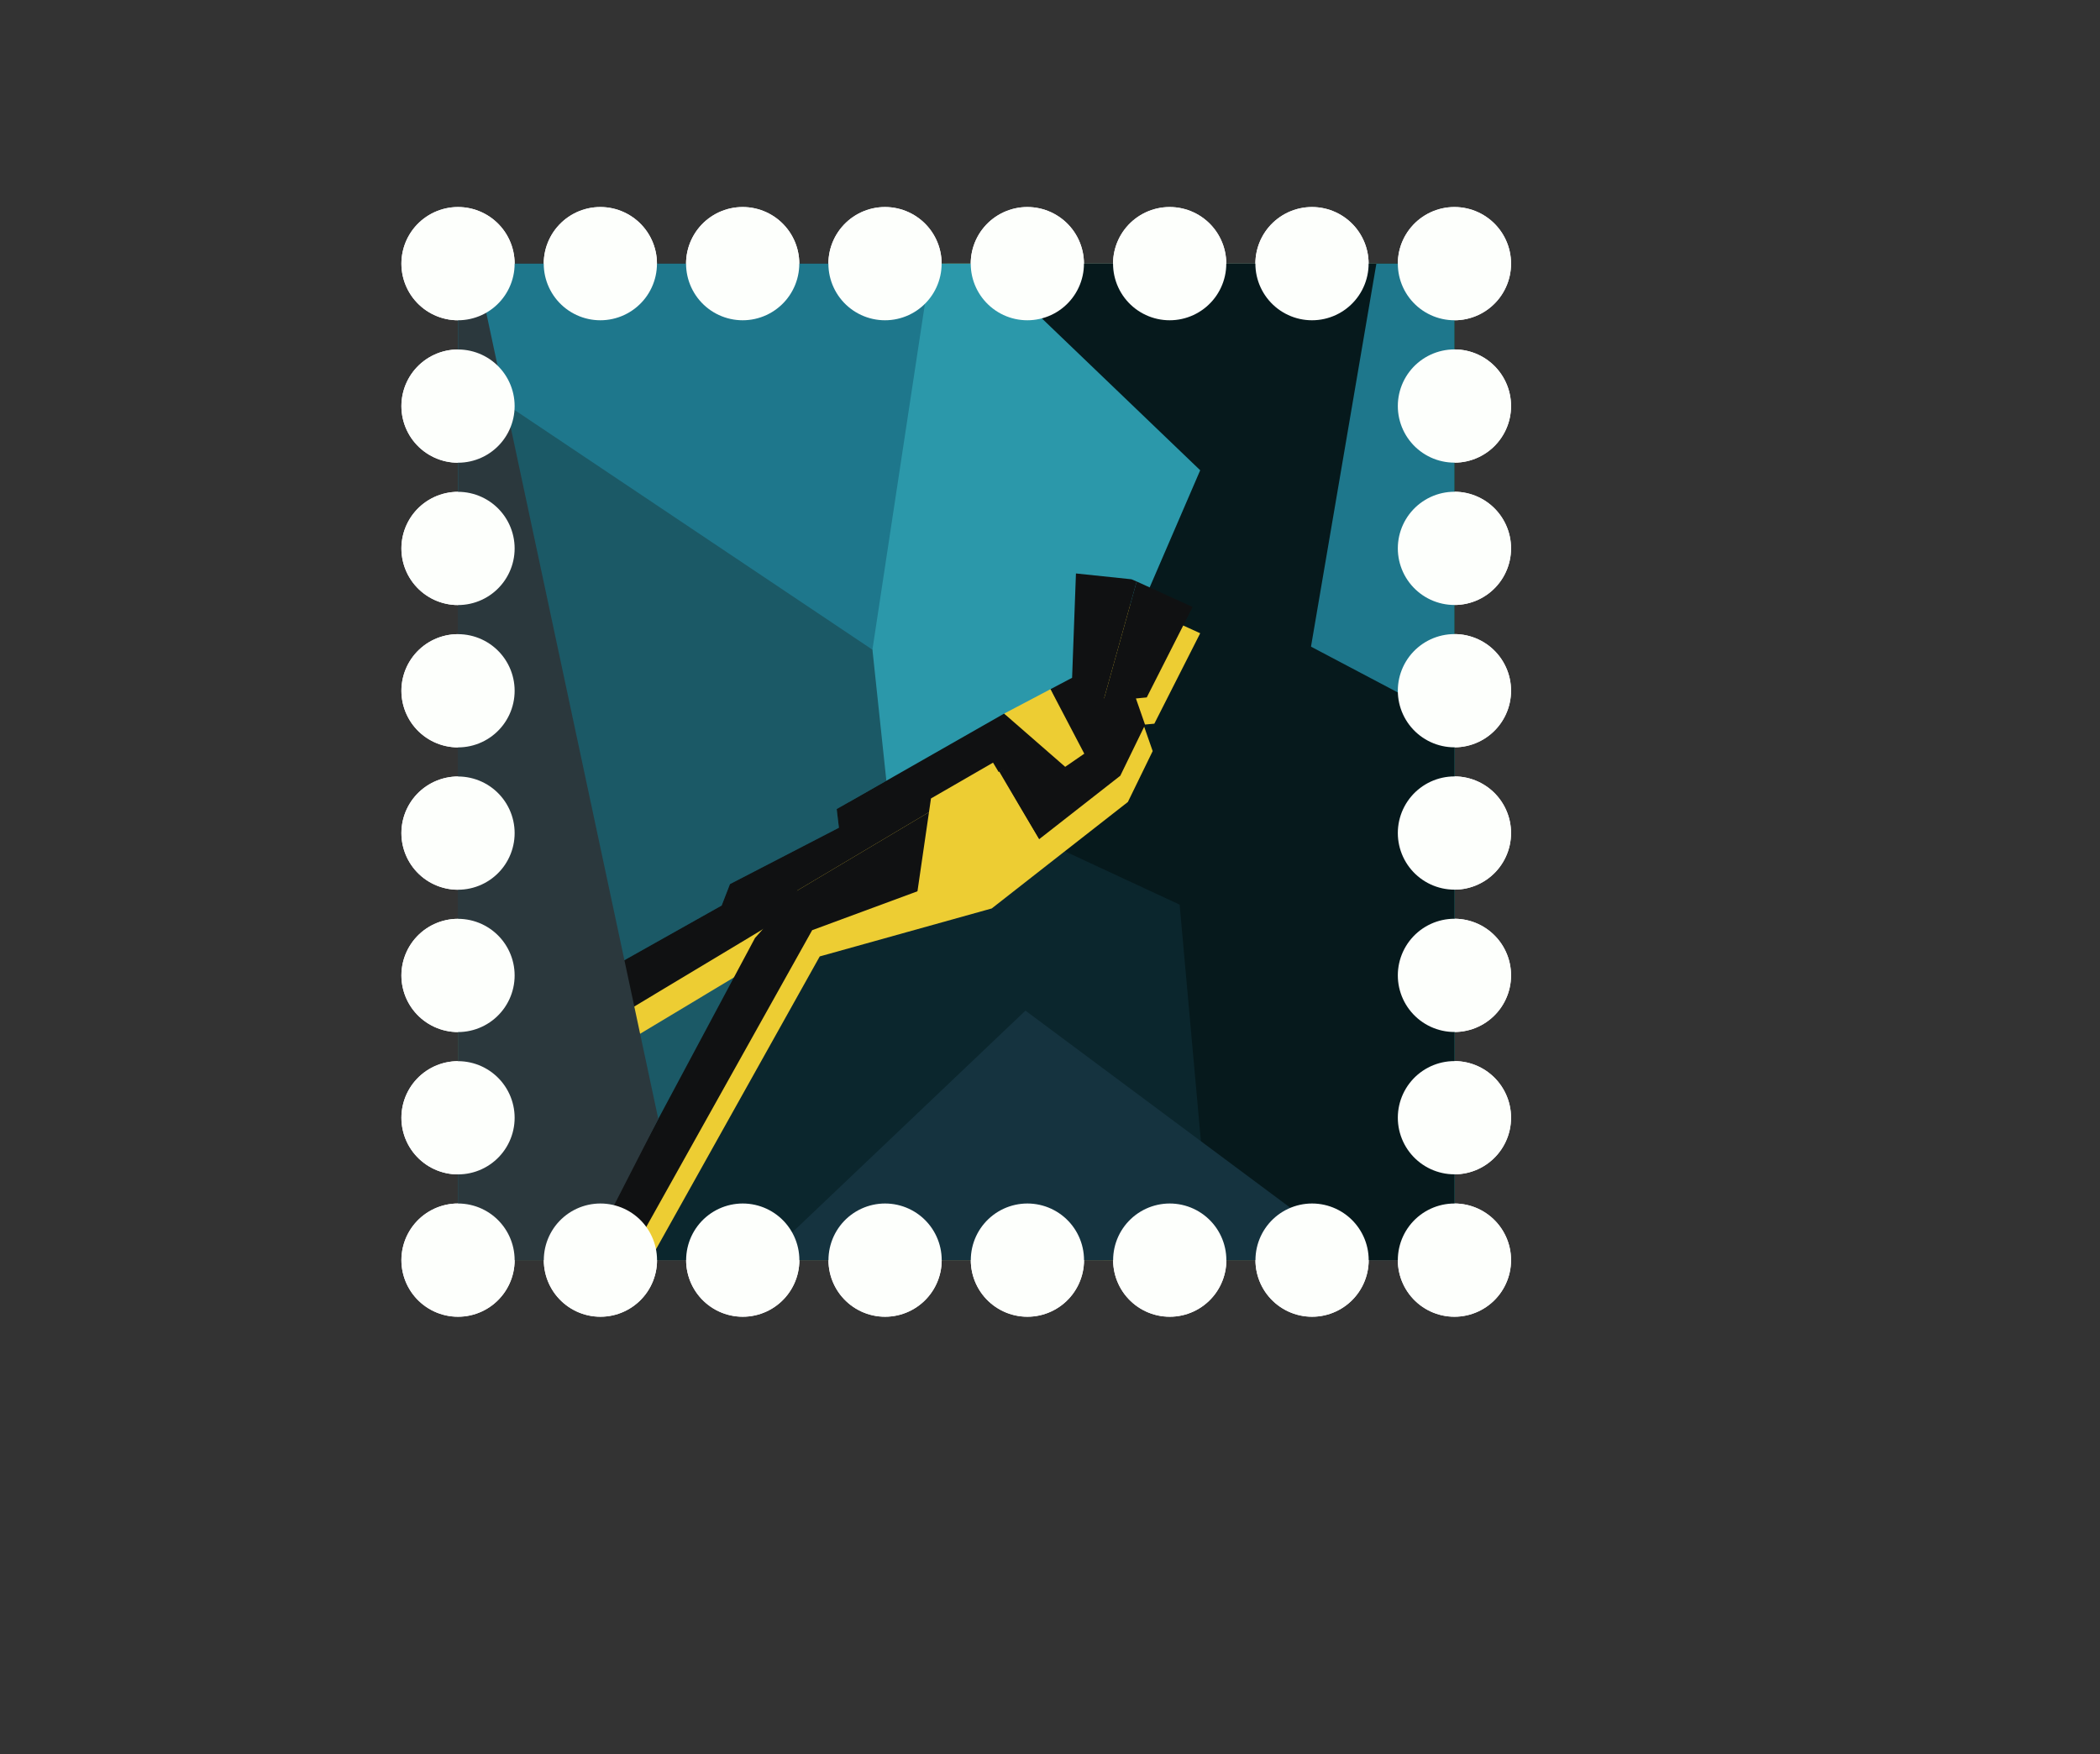 <svg xmlns="http://www.w3.org/2000/svg" xmlns:xlink="http://www.w3.org/1999/xlink" viewBox="0 0 556.39 464.7">
  <rect x="0" y="0" width="556.39" height="464.7" fill="#333333" stroke="none"/>
  <defs>
    <style>
      .cls-1, .cls-15, .cls-17, .cls-21, .cls-22, .cls-23, .cls-9 {
        fill: none;
      }

      .cls-2 {
        clip-path: url(#clip-path);
      }

      .cls-3 {
        fill: #54694f;
      }

      .cls-10, .cls-11, .cls-12, .cls-13, .cls-14, .cls-16, .cls-17, .cls-18, .cls-20, .cls-24, .cls-26, .cls-27, .cls-28, .cls-29, .cls-3, .cls-30, .cls-31, .cls-4, .cls-5, .cls-8, .cls-9 {
        fill-rule: evenodd;
      }

      .cls-4 {
        fill: #234721;
      }

      .cls-5, .cls-6 {
        fill: #212d33;
      }

      .cls-7 {
        fill: #ddd196;
      }

      .cls-8 {
        fill: #d0b92b;
      }

      .cls-10 {
        fill: #5a869c;
      }

      .cls-11 {
        fill: #577b80;
      }

      .cls-12 {
        fill: #494956;
      }

      .cls-13 {
        fill: #4aa1ac;
      }

      .cls-14 {
        fill: #539f86;
      }

      .cls-15, .cls-17 {
        stroke: #e75665;
        stroke-width: 4px;
      }

      .cls-15, .cls-17, .cls-21, .cls-22, .cls-23 {
        stroke-miterlimit: 10;
      }

      .cls-16 {
        fill: #383849;
      }

      .cls-18 {
        fill: #e598ae;
      }

      .cls-19 {
        fill: #2b383d;
      }

      .cls-20 {
        fill: #bfaf62;
      }

      .cls-21, .cls-22, .cls-23 {
        stroke: #fdfffc;
        stroke-linecap: round;
        stroke-width: 30px;
      }

      .cls-22 {
        stroke-dasharray: 0 37.71;
      }

      .cls-23 {
        stroke-dasharray: 0 37.71;
      }

      .cls-24 {
        fill: #1e778c;
      }

      .cls-25 {
        fill: #06191c;
      }

      .cls-26 {
        fill: #2b98aa;
      }

      .cls-27 {
        fill: #1b5966;
      }

      .cls-28 {
        fill: #0b262d;
      }

      .cls-29 {
        fill: #edcd33;
      }

      .cls-30 {
        fill: #101112;
      }

      .cls-31 {
        fill: #15333f;
      }
    </style>
    <clipPath id="clip-path" transform="translate(103.35 51.85)">
      <rect class="cls-1" x="18" y="18" width="264" height="264"/>
    </clipPath>
  </defs>
  <title>solow</title>
  <g id="pinkheart">
    <g>
      <g class="cls-2">
        <g>
          <path class="cls-3" d="M-103.35,238c2.07.05,216.4-59.56,216.4-59.56L335.84,320.29-34.4,412.84Z" transform="translate(103.35 51.85)"/>
          <g>
            <polygon class="cls-4" points="443.09 368.86 345.73 291.67 345.73 0 443.09 53.61 443.09 368.86"/>
            <polygon class="cls-5" points="398.58 57.92 109.08 57.92 154.01 334.6 458.76 334.6 398.58 57.92"/>
            <polygon class="cls-6" points="299.87 146.27 252.49 231.02 323.48 354.54 435.74 392.3 556.39 281.63 299.87 146.27"/>
            <polygon class="cls-7" points="249.59 46.66 259.03 210.78 248.48 285.12 342.66 198.76 367.44 53.61 249.59 46.66"/>
            <polygon class="cls-8" points="317.99 124.59 287.36 195.61 223.68 221.31 248.48 57.92 317.99 124.59"/>
            <polygon class="cls-9" points="298.63 122.53 294.67 155.17 299.77 153.47 301.16 154.06 306.89 156.52 308.75 169.95 296.69 182.36 302.67 189.1 379.93 179.78 298.63 122.53"/>
            <polygon class="cls-10" points="248.43 213.81 248.01 215.62 264.73 204.39 264.62 204.19 248.43 213.81"/>
            <polygon class="cls-10" points="204.24 245.49 208.8 242.81 209.09 242.01 204.24 245.49"/>
            <polygon class="cls-11" points="102.21 257.77 155.21 274.31 159.82 271.6 143.97 249.78 134.54 236.81 102.21 257.77"/>
            <polygon class="cls-12" points="134.54 236.81 143.97 249.78 161.01 256.87 191.2 239.91 193.4 234.23 222.27 219.3 221.68 214.35 234.84 206.85 231.15 172.13 134 107.06 134.54 236.81"/>
            <polygon class="cls-13" points="204.24 245.49 208.8 242.81 209.09 242.01 204.24 245.49"/>
            <polygon class="cls-5" points="200.04 248.5 174.41 291.67 165.03 307.47 154.01 334.6 216.29 353.12 216.96 350.23 227.12 306.18 243.3 236.05 228.99 237.95 219.33 241.87 215.18 246.44 195.93 278.76 193.65 282.58 183.92 304.75 174.41 291.67 200.04 248.5"/>
            <polygon class="cls-14" points="248.43 213.81 248.01 215.62 264.73 204.39 264.62 204.19 248.43 213.81"/>
            <polygon class="cls-8" points="215.18 246.44 182.46 304.96 321.7 341.55 312.54 239.67 275.29 222.36 260.76 233.73 248.96 235.3 243.99 233.07 243.3 236.05 228.99 237.95 219.33 241.87 215.18 246.44"/>
            <polyline class="cls-15" points="174.41 291.67 174.41 291.67 160.17 272.07 159.82 271.6"/>
            <polygon class="cls-12" points="224.19 228.22 76.11 306.92 127.47 351.54 160.62 328.64 224.19 228.22"/>
            <polygon class="cls-5" points="204.07 253.18 161.82 278.55 145.97 256.73 163.01 263.82 193.21 246.86 195.4 241.19 224.27 226.25 223.68 221.31 268.05 196.01 280.33 189.54 286.05 186.53 287.07 158.89 301.77 160.42 303.16 161.02 317.99 167.77 305.84 191.73 302.96 192 305.4 198.99 298.83 212.47 277.29 229.31 277.29 229.31 262.76 240.68 217.19 253.39 167.89 341.55 156.01 341.55 202.04 255.45 204.07 253.18"/>
            <g>
              <polygon class="cls-16" points="264.73 204.39 275.29 222.36 296.82 205.52 303.39 192.03 299.3 180.28 264.73 204.39"/>
              <polygon class="cls-16" points="200.04 248.5 154.01 334.6 165.89 334.6 215.18 246.44 243.3 236.05 243.99 233.07 246.91 220.42 248.01 215.62 248.43 213.81 211.29 235.89 200.04 248.5"/>
              <polygon class="cls-5" points="143.97 249.78 159.82 271.6 209.09 242.01 211.29 235.89 248.43 213.81 277.56 197.08 266.04 189.06 221.68 214.35 222.27 219.3 193.4 234.23 191.2 239.91 161.01 256.87 143.97 249.78"/>
              <polygon class="cls-16" points="285.07 151.93 284.05 179.57 278.32 182.59 282.69 192.33 292.3 185.87 301.16 154.06 299.77 153.47 285.07 151.93"/>
              <polygon class="cls-5" points="301.16 154.06 292.3 185.87 303.83 184.77 315.98 160.81 301.16 154.06"/>
              <path class="cls-17" d="M79.87,222.32" transform="translate(103.35 51.85)"/>
              <polygon class="cls-18" points="246.66 211.54 242.92 237.25 260.76 233.73 275.29 222.36 263.1 202.05 246.66 211.54"/>
              <polygon class="cls-18" points="266.04 189.06 282.22 203.16 287.28 199.68 278.32 182.59 266.04 189.06"/>
            </g>
            <polygon class="cls-19" points="24.84 76.81 121.11 46.66 174.41 296.44 116.15 410.2 24.84 76.81"/>
            <polygon class="cls-20" points="150.15 383.33 271.69 267.75 361.52 334.6 328.02 372.14 150.15 383.33"/>
          </g>
          <rect class="cls-1" x="125.35" y="94.85" width="302.2" height="239.75"/>
        </g>
      </g>
      <g>
        <line class="cls-21" x1="385.35" y1="333.85" x2="385.35" y2="333.85"/>
        <line class="cls-22" x1="347.63" y1="333.85" x2="140.2" y2="333.85"/>
        <line class="cls-21" x1="121.35" y1="333.85" x2="121.35" y2="333.85"/>
        <line class="cls-23" x1="121.35" y1="296.14" x2="121.35" y2="88.71"/>
        <line class="cls-21" x1="121.35" y1="69.85" x2="121.35" y2="69.85"/>
        <line class="cls-22" x1="159.06" y1="69.85" x2="366.49" y2="69.85"/>
        <line class="cls-21" x1="385.35" y1="69.85" x2="385.35" y2="69.85"/>
        <line class="cls-23" x1="385.35" y1="107.57" x2="385.35" y2="315"/>
      </g>
    </g>
  </g>
  <g id="blueish">
    <g>
      <g class="cls-2">
        <g>
          <path class="cls-3" d="M-103.35,238c2.07.05,216.4-59.56,216.4-59.56L335.84,320.29-34.4,412.84Z" transform="translate(103.35 51.85)"/>
          <g>
            <polygon class="cls-4" points="443.09 368.86 345.73 291.67 345.73 0 443.09 53.61 443.09 368.86"/>
            <polygon class="cls-24" points="398.58 57.92 109.08 57.92 154.01 334.6 458.76 334.6 398.58 57.92"/>
            <polygon class="cls-25" points="299.87 146.27 252.49 231.02 323.48 354.54 435.74 392.3 556.39 281.63 299.87 146.27"/>
            <polygon class="cls-25" points="249.59 46.66 259.03 210.78 248.48 285.12 342.66 198.76 367.44 53.61 249.59 46.66"/>
            <polygon class="cls-26" points="317.99 124.59 287.36 195.61 223.68 221.31 248.48 57.92 317.99 124.59"/>
            <polygon class="cls-9" points="298.63 122.53 294.67 155.17 299.77 153.47 301.16 154.06 306.89 156.52 308.75 169.95 296.69 182.36 302.67 189.1 379.93 179.78 298.63 122.53"/>
            <polygon class="cls-10" points="248.43 213.81 248.01 215.62 264.73 204.39 264.62 204.19 248.43 213.81"/>
            <polygon class="cls-10" points="204.24 245.49 208.8 242.81 209.09 242.01 204.24 245.49"/>
            <polygon class="cls-11" points="102.21 257.77 155.21 274.31 159.82 271.6 143.97 249.78 134.54 236.81 102.21 257.77"/>
            <polygon class="cls-27" points="134.54 236.81 143.97 249.78 161.01 256.87 191.2 239.91 193.4 234.23 222.27 219.3 221.68 214.35 234.84 206.85 231.15 172.13 134 107.06 134.54 236.81"/>
            <polygon class="cls-13" points="204.24 245.49 208.8 242.81 209.09 242.01 204.24 245.49"/>
            <polygon class="cls-28" points="200.04 248.5 174.41 291.67 165.03 307.47 154.01 334.6 216.29 353.12 216.96 350.23 227.12 306.18 243.3 236.05 228.99 237.95 219.33 241.87 215.18 246.44 195.93 278.76 193.65 282.58 183.92 304.75 174.41 291.67 200.04 248.5"/>
            <polygon class="cls-14" points="248.43 213.81 248.01 215.62 264.73 204.39 264.62 204.19 248.43 213.81"/>
            <polygon class="cls-28" points="215.18 246.44 182.46 304.96 321.7 341.55 312.54 239.67 275.29 222.36 260.76 233.73 248.96 235.3 243.99 233.07 243.3 236.05 228.99 237.95 219.33 241.87 215.18 246.44"/>
            <polyline class="cls-15" points="174.41 291.67 174.41 291.67 160.17 272.07 159.82 271.6"/>
            <polygon class="cls-27" points="224.19 228.22 76.11 306.92 127.47 351.54 160.62 328.64 224.19 228.22"/>
            <polygon class="cls-29" points="204.07 253.18 161.82 278.55 145.97 256.73 163.01 263.82 193.21 246.86 195.4 241.19 224.27 226.25 223.68 221.31 268.05 196.01 280.33 189.54 286.05 186.53 287.07 158.89 301.77 160.42 303.16 161.02 317.99 167.77 305.84 191.73 302.96 192 305.4 198.99 298.83 212.47 277.29 229.31 277.29 229.31 262.76 240.68 217.19 253.39 167.89 341.55 156.01 341.55 202.04 255.45 204.07 253.18"/>
            <g>
              <polygon class="cls-30" points="264.73 204.39 275.29 222.36 296.82 205.52 303.39 192.03 299.3 180.28 264.73 204.39"/>
              <polygon class="cls-30" points="200.04 248.5 154.01 334.6 165.89 334.6 215.18 246.44 243.3 236.05 243.99 233.07 246.91 220.42 248.01 215.62 248.43 213.81 211.29 235.89 200.04 248.5"/>
              <polygon class="cls-30" points="143.97 249.78 159.82 271.6 209.09 242.01 211.29 235.89 248.43 213.81 277.56 197.08 266.04 189.06 221.68 214.35 222.27 219.3 193.4 234.23 191.2 239.91 161.01 256.87 143.97 249.78"/>
              <polygon class="cls-30" points="285.07 151.93 284.05 179.57 278.32 182.59 282.69 192.33 292.3 185.87 301.16 154.06 299.77 153.47 285.07 151.93"/>
              <polygon class="cls-30" points="301.16 154.06 292.3 185.87 303.83 184.77 315.98 160.81 301.16 154.06"/>
              <path class="cls-17" d="M79.87,222.32" transform="translate(103.35 51.85)"/>
              <polygon class="cls-29" points="246.66 211.54 242.92 237.25 260.76 233.73 275.29 222.36 263.1 202.05 246.66 211.54"/>
              <polygon class="cls-29" points="266.04 189.06 282.22 203.16 287.28 199.68 278.32 182.59 266.04 189.06"/>
            </g>
            <polygon class="cls-19" points="24.84 76.81 121.11 46.66 174.41 296.44 116.15 410.2 24.84 76.81"/>
            <polygon class="cls-31" points="150.15 383.33 271.69 267.75 361.52 334.6 328.02 372.14 150.15 383.33"/>
          </g>
          <rect class="cls-1" x="125.35" y="94.85" width="302.2" height="239.75"/>
        </g>
      </g>
      <g>
        <line class="cls-21" x1="385.35" y1="333.85" x2="385.35" y2="333.85"/>
        <line class="cls-22" x1="347.63" y1="333.85" x2="140.2" y2="333.85"/>
        <line class="cls-21" x1="121.35" y1="333.85" x2="121.35" y2="333.85"/>
        <line class="cls-23" x1="121.35" y1="296.14" x2="121.35" y2="88.71"/>
        <line class="cls-21" x1="121.35" y1="69.85" x2="121.35" y2="69.85"/>
        <line class="cls-22" x1="159.06" y1="69.85" x2="366.49" y2="69.85"/>
        <line class="cls-21" x1="385.35" y1="69.85" x2="385.35" y2="69.85"/>
        <line class="cls-23" x1="385.35" y1="107.57" x2="385.35" y2="315"/>
      </g>
    </g>
  </g>
</svg>
